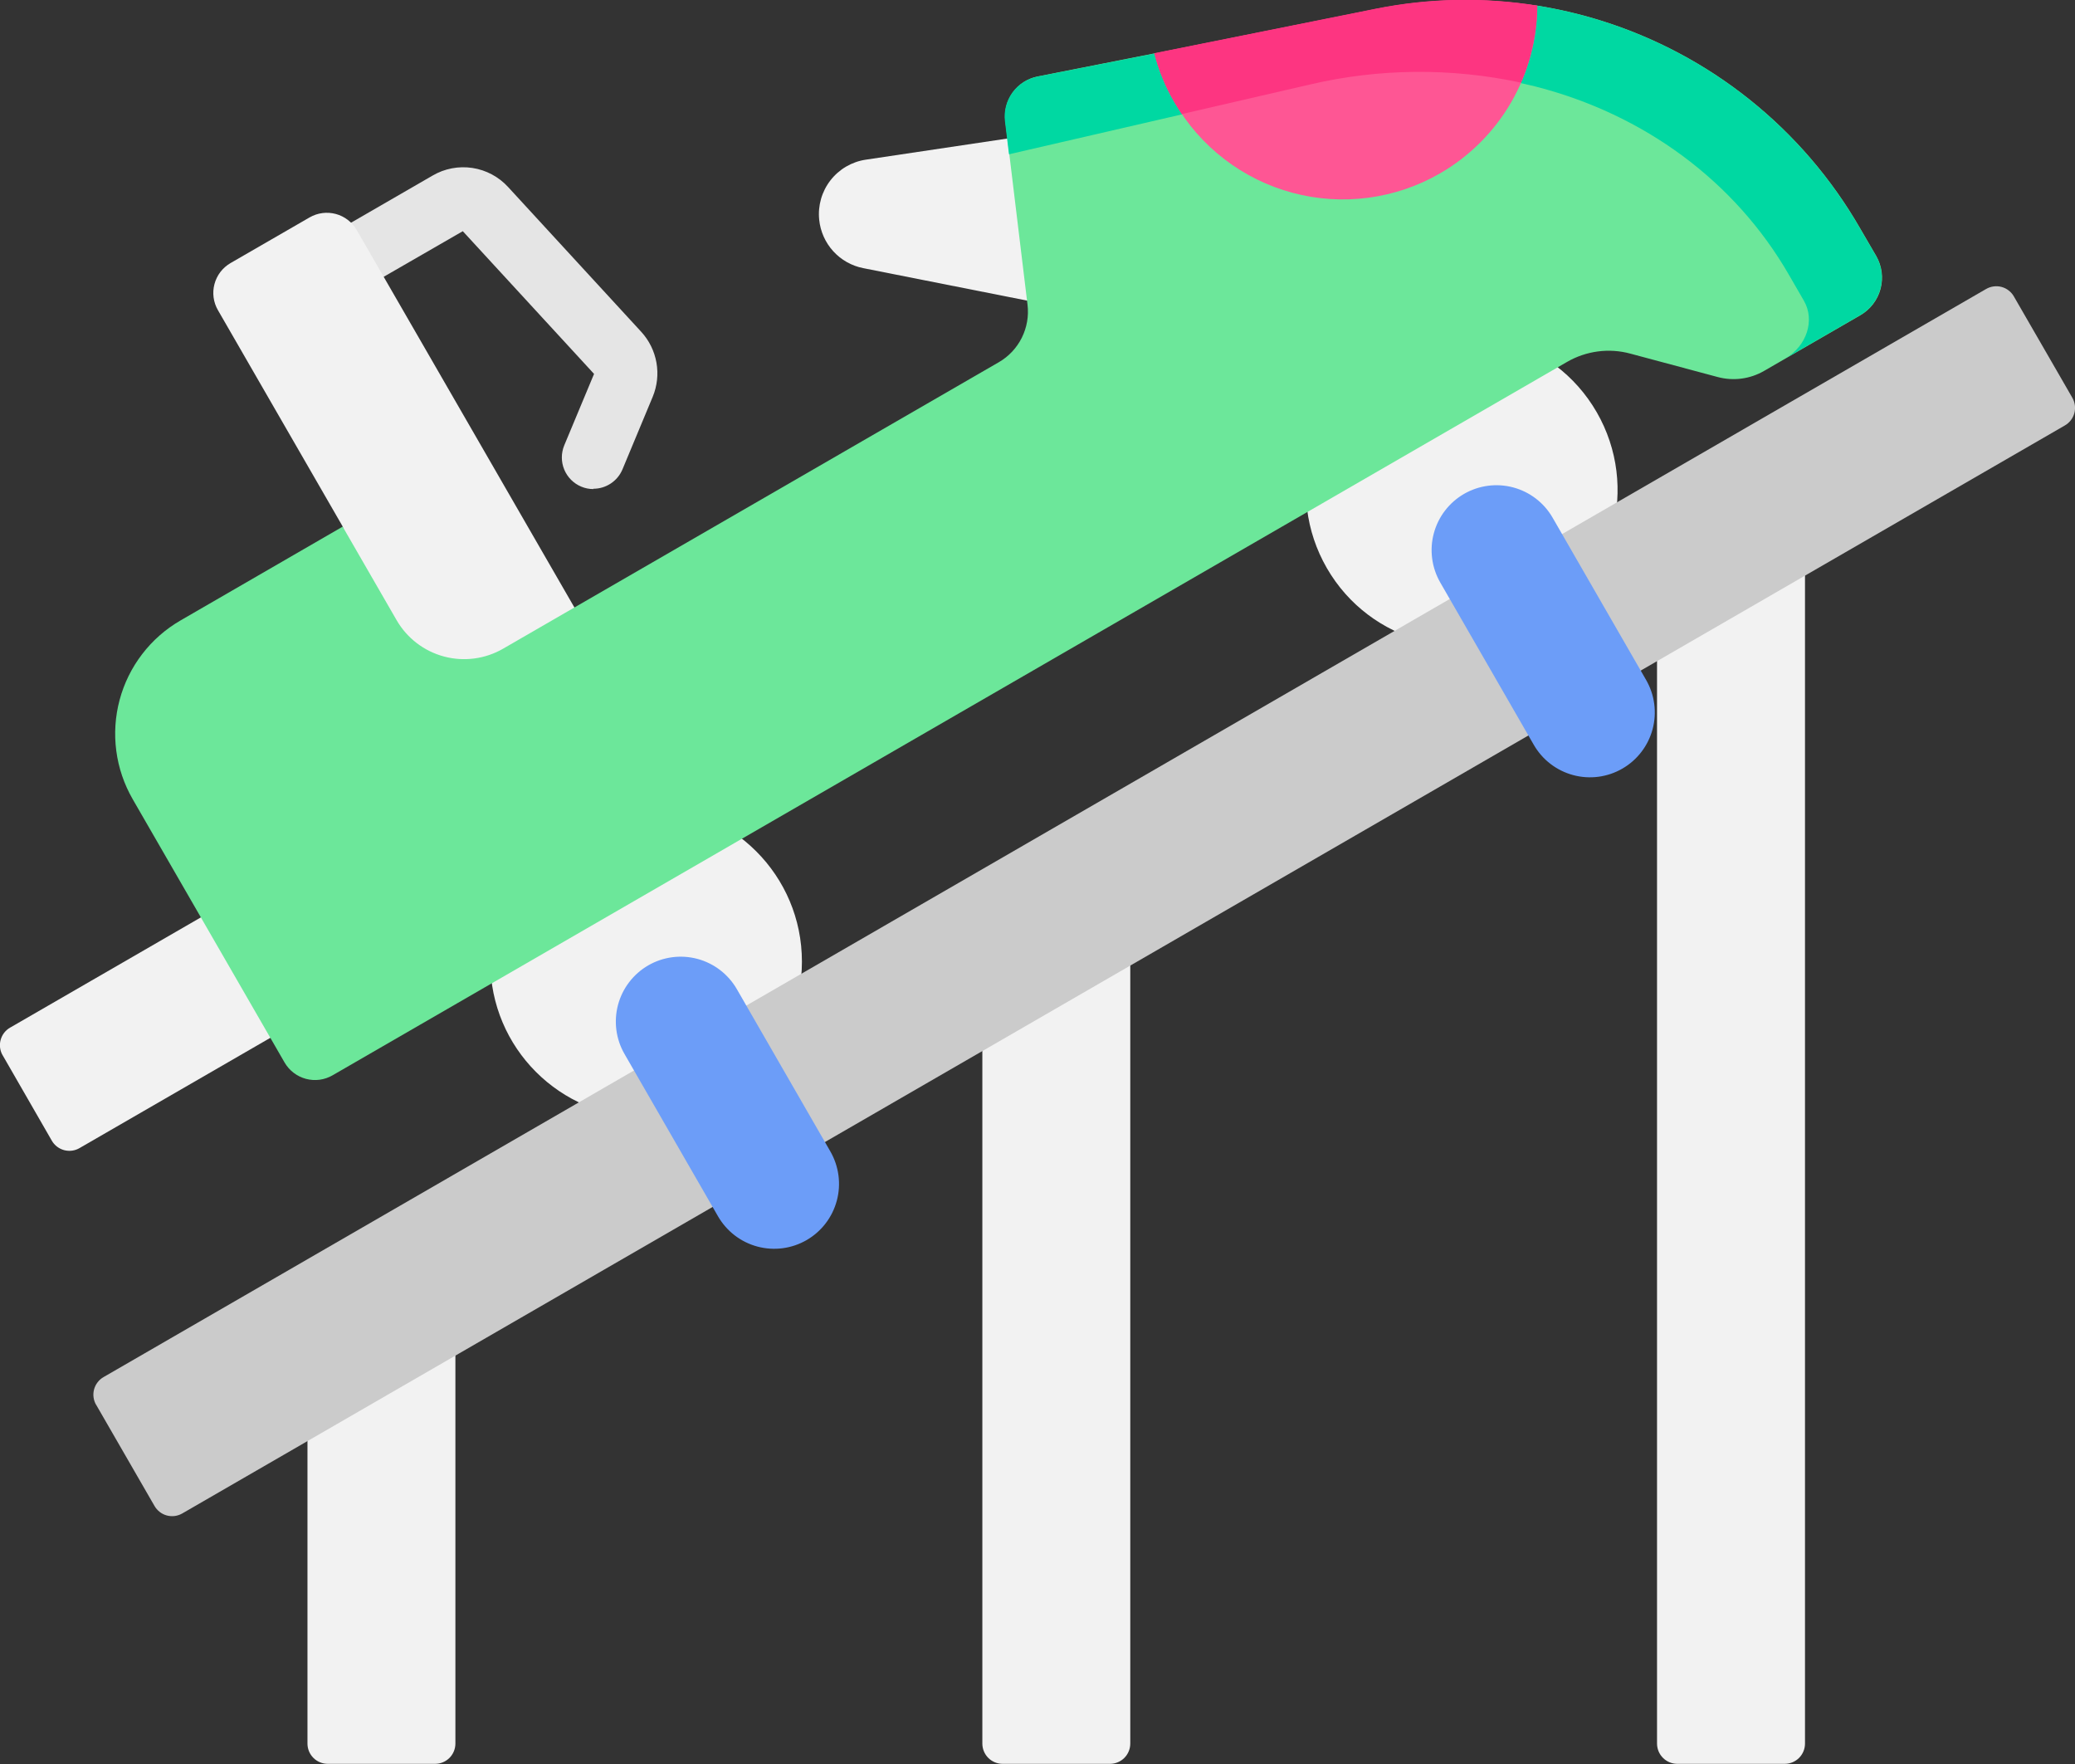 <svg width="100" height="85" viewBox="0 0 100 85" fill="none" xmlns="http://www.w3.org/2000/svg">
<rect x="0" y="0" width="100" height="85" fill="#333333" stroke="none"/>
<g clip-path="url(#clip0_428_3458)">
<path d="M14.818 62.978V84.015C14.818 84.274 14.921 84.523 15.104 84.706C15.287 84.889 15.536 84.992 15.795 84.992H20.971C21.23 84.992 21.478 84.889 21.661 84.706C21.844 84.523 21.947 84.274 21.947 84.015V58.98L14.818 62.978Z" fill="#F2F2F2"/>
<path d="M47.342 45.174V84.015C47.342 84.274 47.445 84.523 47.628 84.706C47.811 84.889 48.059 84.992 48.318 84.992H53.494C53.753 84.992 54.002 84.889 54.185 84.706C54.368 84.523 54.471 84.274 54.471 84.015V41.175L47.342 45.174Z" fill="#F2F2F2"/>
<path d="M79.857 26.561V84.015C79.857 84.274 79.96 84.522 80.144 84.706C80.327 84.889 80.575 84.992 80.834 84.992H86.012C86.271 84.992 86.519 84.889 86.702 84.706C86.885 84.522 86.988 84.274 86.988 84.015V22.561L79.857 26.561Z" fill="#F2F2F2"/>
<path d="M31.139 53.853C35.285 53.853 38.647 50.489 38.647 46.339C38.647 42.189 35.285 38.825 31.139 38.825C26.992 38.825 23.631 42.189 23.631 46.339C23.631 50.489 26.992 53.853 31.139 53.853Z" fill="#F2F2F2"/>
<path d="M74.201 30.126C77.792 28.051 79.022 23.455 76.949 19.861C74.876 16.268 70.284 15.036 66.693 17.111C63.102 19.186 61.872 23.782 63.945 27.375C66.019 30.969 70.61 32.201 74.201 30.126Z" fill="#F2F2F2"/>
<path d="M4.635 67.693L7.445 72.564C7.509 72.676 7.595 72.775 7.697 72.854C7.8 72.934 7.917 72.992 8.042 73.025C8.167 73.058 8.297 73.067 8.426 73.049C8.554 73.032 8.677 72.989 8.789 72.924L99.508 20.503C99.62 20.439 99.719 20.353 99.798 20.251C99.877 20.148 99.935 20.031 99.969 19.906C100.002 19.781 100.01 19.65 99.993 19.522C99.975 19.394 99.933 19.27 99.867 19.158L97.056 14.287C96.993 14.175 96.907 14.076 96.804 13.997C96.702 13.917 96.585 13.859 96.46 13.826C96.335 13.792 96.204 13.784 96.076 13.802C95.948 13.819 95.824 13.862 95.713 13.927L4.994 66.354C4.881 66.418 4.783 66.503 4.704 66.606C4.625 66.708 4.567 66.826 4.533 66.951C4.5 67.076 4.491 67.207 4.509 67.335C4.526 67.463 4.569 67.587 4.635 67.698V67.693Z" fill="#CBCBCB"/>
<path d="M31.242 46.517C30.887 46.722 30.575 46.996 30.325 47.322C30.075 47.647 29.892 48.019 29.785 48.416C29.679 48.813 29.652 49.227 29.705 49.634C29.759 50.041 29.892 50.434 30.098 50.79L34.603 58.609C34.809 58.965 35.082 59.277 35.407 59.527C35.733 59.777 36.105 59.961 36.501 60.067C36.898 60.173 37.311 60.2 37.718 60.147C38.125 60.093 38.517 59.96 38.873 59.755C39.228 59.549 39.54 59.276 39.789 58.95C40.039 58.624 40.222 58.252 40.328 57.855C40.435 57.458 40.462 57.044 40.408 56.637C40.354 56.23 40.221 55.837 40.016 55.481L35.51 47.662C35.095 46.944 34.413 46.42 33.613 46.205C32.812 45.991 31.96 46.103 31.242 46.517Z" fill="#6C9DF8"/>
<path d="M70.556 23.799C70.201 24.004 69.889 24.278 69.639 24.604C69.389 24.929 69.206 25.301 69.1 25.698C68.993 26.095 68.966 26.509 69.02 26.916C69.073 27.323 69.207 27.716 69.412 28.072L73.918 35.891C74.123 36.247 74.396 36.559 74.722 36.809C75.047 37.059 75.419 37.242 75.816 37.349C76.212 37.455 76.626 37.483 77.032 37.429C77.439 37.375 77.832 37.242 78.187 37.036C78.543 36.831 78.854 36.557 79.104 36.231C79.354 35.906 79.537 35.534 79.643 35.137C79.749 34.74 79.776 34.326 79.722 33.919C79.669 33.512 79.535 33.119 79.33 32.763L74.824 24.944C74.41 24.226 73.728 23.702 72.927 23.487C72.127 23.273 71.274 23.385 70.556 23.799Z" fill="#6C9DF8"/>
<path d="M28.598 23.566C28.396 23.567 28.197 23.527 28.012 23.449C27.64 23.294 27.345 22.997 27.191 22.623C27.038 22.25 27.039 21.832 27.193 21.459L28.629 18.017L22.303 11.14L15.184 15.245C15.011 15.345 14.82 15.41 14.622 15.436C14.425 15.462 14.223 15.449 14.031 15.398C13.838 15.346 13.657 15.257 13.499 15.136C13.34 15.014 13.207 14.863 13.107 14.69C13.008 14.517 12.943 14.326 12.916 14.128C12.89 13.93 12.903 13.729 12.955 13.536C13.006 13.343 13.095 13.162 13.217 13.004C13.338 12.845 13.489 12.712 13.662 12.612L20.848 8.46C21.427 8.121 22.104 7.992 22.767 8.093C23.43 8.194 24.038 8.519 24.49 9.015L30.904 15.99C31.284 16.404 31.538 16.919 31.636 17.473C31.734 18.027 31.672 18.597 31.457 19.117L30 22.614C29.884 22.892 29.689 23.128 29.439 23.295C29.19 23.462 28.896 23.551 28.596 23.551L28.598 23.566Z" fill="#E5E5E5"/>
<path d="M0.131 50.854L2.494 54.959C2.558 55.072 2.644 55.171 2.746 55.25C2.849 55.329 2.966 55.387 3.091 55.421C3.216 55.454 3.346 55.462 3.474 55.445C3.603 55.428 3.726 55.385 3.838 55.319L17.767 47.271L14.428 41.462L0.492 49.514C0.379 49.577 0.28 49.663 0.201 49.765C0.122 49.868 0.064 49.985 0.03 50.11C-0.004 50.235 -0.012 50.366 0.005 50.494C0.023 50.623 0.065 50.747 0.131 50.858V50.854Z" fill="#F2F2F2"/>
<path d="M53.275 5.97L41.725 7.694C41.05 7.794 40.441 8.151 40.022 8.69C39.604 9.229 39.409 9.908 39.479 10.587C39.536 11.152 39.773 11.684 40.155 12.105C40.537 12.525 41.044 12.811 41.602 12.921L59.309 16.428L53.275 5.97Z" fill="#F2F2F2"/>
<path d="M10.504 14.948L16.51 25.361L20.828 39.224L30.033 33.346L17.191 11.085C16.971 10.703 16.608 10.424 16.183 10.31C15.757 10.196 15.304 10.255 14.922 10.475L11.107 12.678C10.919 12.788 10.754 12.933 10.621 13.106C10.489 13.28 10.392 13.477 10.336 13.688C10.28 13.899 10.265 14.118 10.294 14.335C10.323 14.551 10.394 14.759 10.504 14.948Z" fill="#F2F2F2"/>
<path d="M77.109 0.977C76.12 0.672 75.111 0.436 74.09 0.272C71.131 0.712 68.9 2.062 66.338 2.572H55.639L50 3.685C49.519 3.782 49.092 4.058 48.804 4.456C48.517 4.855 48.39 5.347 48.449 5.835L49.519 14.682C49.585 15.229 49.489 15.783 49.243 16.276C48.997 16.769 48.611 17.179 48.135 17.454L24.246 31.258C23.384 31.756 22.36 31.892 21.399 31.635C20.437 31.379 19.617 30.751 19.117 29.89L16.514 25.377L8.701 29.896C7.984 30.31 7.356 30.861 6.853 31.518C6.349 32.174 5.979 32.924 5.765 33.724C5.551 34.524 5.496 35.358 5.604 36.179C5.712 37 5.981 37.791 6.394 38.508L13.713 51.195C13.824 51.388 13.973 51.557 14.149 51.692C14.326 51.828 14.528 51.927 14.743 51.985C14.958 52.042 15.182 52.057 15.403 52.028C15.624 51.998 15.836 51.926 16.029 51.814L75.523 17.438C75.979 17.175 76.482 17.004 77.004 16.935C77.526 16.866 78.056 16.901 78.564 17.038L82.779 18.167C83.153 18.268 83.544 18.293 83.928 18.243C84.312 18.192 84.682 18.066 85.017 17.872L89.658 15.19C90.137 14.913 90.487 14.457 90.63 13.922C90.773 13.386 90.698 12.816 90.422 12.336L89.641 10.995C86.876 6.193 82.4 2.615 77.109 0.977Z" fill="#6CE79A"/>
<path d="M90.404 12.321L89.623 10.98C86.856 6.185 82.382 2.612 77.096 0.977C76.107 0.672 75.098 0.436 74.076 0.272C71.512 -0.137 68.887 1.486 66.324 1.998L55.621 2.584L49.982 3.695C49.501 3.792 49.074 4.068 48.787 4.466C48.499 4.865 48.373 5.357 48.432 5.845L48.627 7.434L63.105 4.095C66.682 3.253 70.408 3.275 73.975 4.162C79.248 5.505 83.621 8.746 86.211 13.238L86.936 14.493C87.477 15.429 87.074 16.672 86.041 17.27L89.635 15.192C89.875 15.056 90.085 14.873 90.254 14.654C90.423 14.435 90.547 14.185 90.619 13.918C90.69 13.65 90.708 13.372 90.671 13.098C90.635 12.824 90.544 12.559 90.404 12.321Z" fill="#00D8A2"/>
<path d="M74.09 0.276C71.518 -0.137 68.893 -0.088 66.338 0.422L55.635 2.572C55.846 3.395 56.169 4.184 56.596 4.918C57.211 5.985 58.031 6.92 59.008 7.671C59.984 8.421 61.099 8.971 62.288 9.29C63.477 9.609 64.718 9.69 65.939 9.529C67.159 9.368 68.336 8.969 69.402 8.353C70.82 7.533 71.998 6.357 72.821 4.941C73.643 3.525 74.081 1.918 74.09 0.279V0.276Z" fill="#FE5694"/>
<path d="M73.299 3.982C73.808 2.809 74.074 1.546 74.08 0.268C71.508 -0.145 68.883 -0.095 66.328 0.414L55.625 2.565C55.836 3.387 56.16 4.176 56.586 4.91C56.701 5.106 56.824 5.301 56.953 5.497L63.107 4.077C66.456 3.291 69.936 3.259 73.299 3.982Z" fill="#FD3581"/>
</g>
<defs>
<clipPath id="clip0_428_3458">
<rect width="100" height="85" fill="white"/>
</clipPath>
</defs>
</svg>
